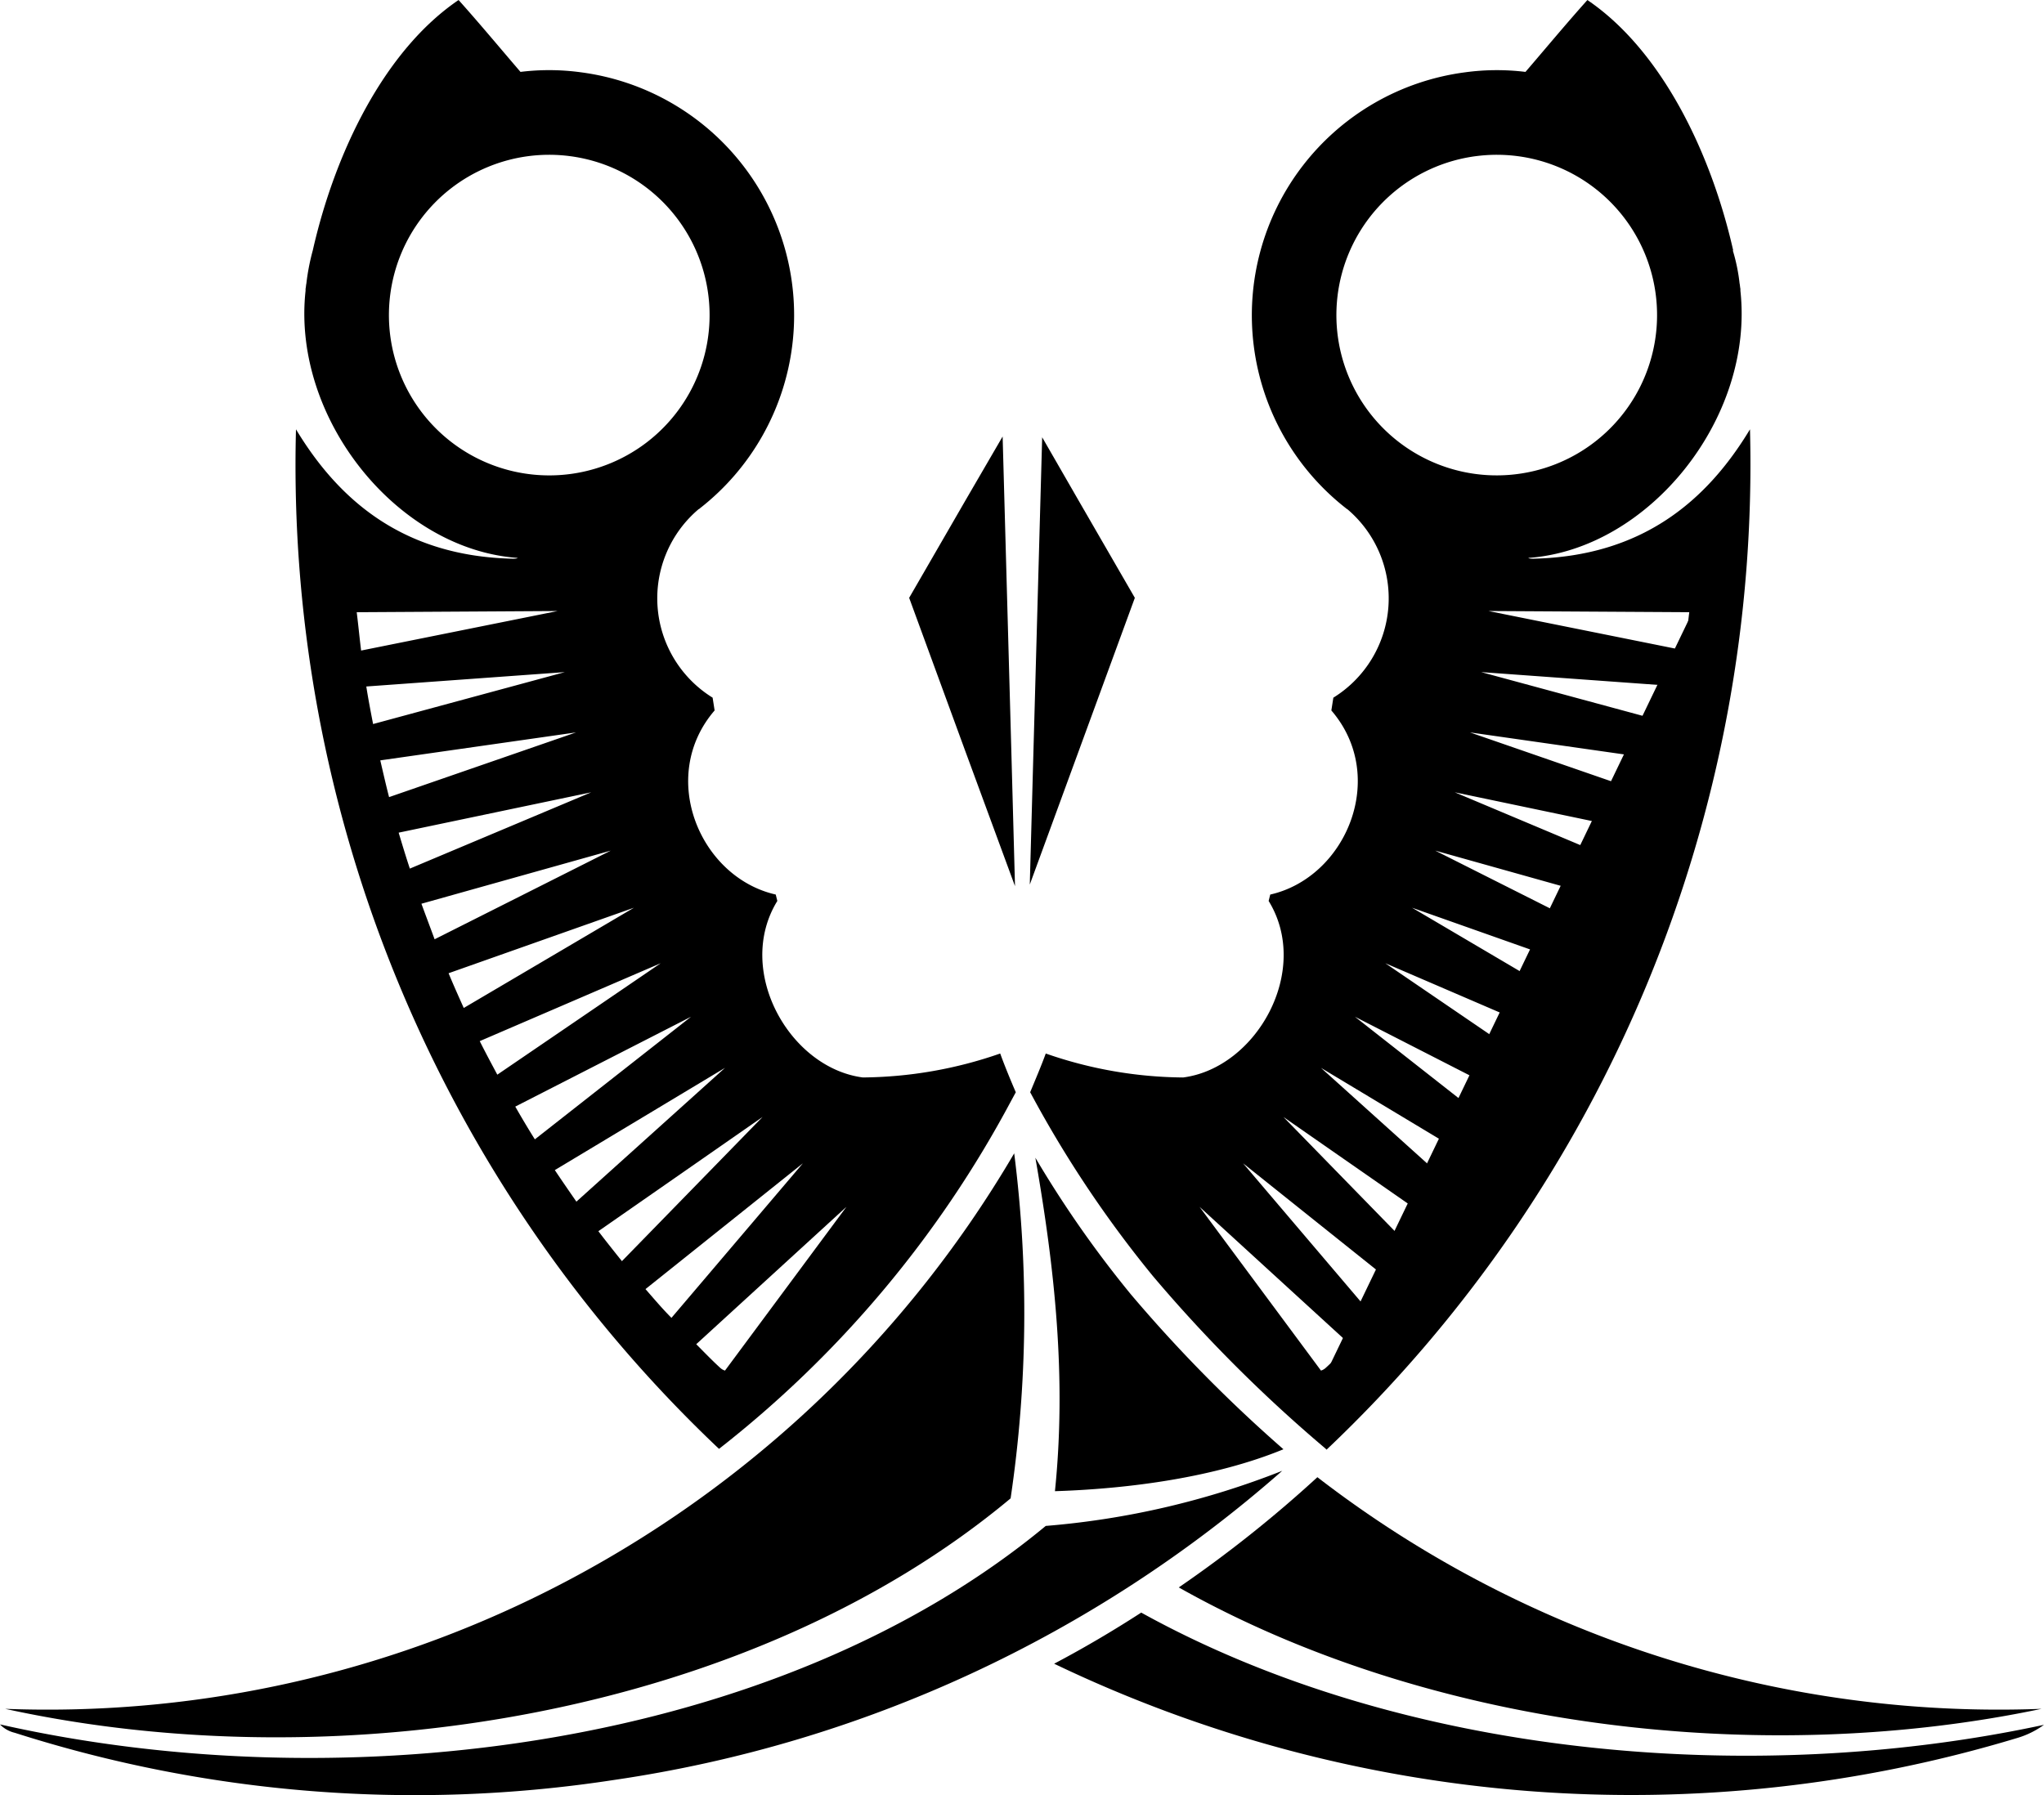 <svg id="Слой_1" data-name="Слой 1" xmlns="http://www.w3.org/2000/svg" viewBox="0 0 145.049 127.417">
  <defs>
    <style>
      .cls-1 {
        fill-rule: evenodd;
      }
    </style>
  </defs>
  <title>CSGO</title>
  <path class="cls-1" d="M457.398,328.847a79.265,79.265,0,0,1-14.003-8.646,88.837,88.837,0,0,1-9.836,7.824c17.858,10.063,41.414,12.784,61.228,8.617A79.083,79.083,0,0,1,457.398,328.847ZM424.715,333.44a94.663,94.663,0,0,0,68.343,5.272,6.256,6.256,0,0,0,1.899-.935c-20.693,4.45-45.524,2.296-64.063-7.965C428.882,331.115,426.813,332.334,424.715,333.44Z" transform="translate(-349.909 -215.348)"/>
  <path class="cls-1" d="M473.357,235.474c.028.113.028.255.057.369v.142c.992,9.071-6.52,18.369-15.052,18.964.057.057.255.057.34.057,7.739-.17,12.331-4.11,15.392-9.184a96.33,96.33,0,0,1-30.047,72.425l-.085-.085a103.429,103.429,0,0,1-12.246-12.246,80.534,80.534,0,0,1-8.334-12.359l-.369-.68c.34-.822.822-1.956,1.106-2.75a30.151,30.151,0,0,0,9.751,1.701c5.216-.68,9.099-7.597,6.066-12.529l.113-.454c5.386-1.219,8.391-8.362,4.337-13.068l.142-.907a8.291,8.291,0,0,0,.992-13.38l-.057-.028h0l-.028-.028a17.391,17.391,0,0,1,8.447-30.954,16.658,16.658,0,0,1,4.28-.028h0c1.389-1.616,2.92-3.458,4.394-5.102,5.301,3.6,8.787,10.885,10.346,17.773h-.028A12.825,12.825,0,0,1,473.357,235.474Zm-29.395,76.989c.595-.539,1.162-1.134,1.729-1.701l-10.658-9.751,8.617,11.622A.851.851,0,0,0,443.962,312.463Zm3.487-3.572c.624-.652,1.247-1.361,1.843-2.041l-11.169-8.929Zm3.515-4.025c.567-.709,1.134-1.417,1.672-2.126l-11.65-8.107Zm3.231-4.224c.51-.737,1.02-1.474,1.531-2.239l-12.076-7.257Zm2.948-4.422c.482-.765.935-1.531,1.389-2.324l-12.472-6.378Zm2.665-4.592c.425-.794.85-1.587,1.247-2.381l-12.841-5.528Zm2.381-4.734c.369-.822.737-1.644,1.077-2.466l-13.153-4.649Zm2.069-4.876c.312-.85.624-1.672.935-2.523l-13.436-3.77Zm1.757-5.017c.283-.85.539-1.701.794-2.551l-13.663-2.863Zm1.474-5.074c.227-.879.425-1.757.624-2.608l-13.89-1.984Zm1.134-5.187c.17-.879.34-1.757.482-2.665l-14.088-1.02Zm.85-5.216c.113-.907.198-1.814.312-2.721l-14.258-.085Zm-14.825-35.093a11.378,11.378,0,1,0,12.756,9.808A11.37,11.37,0,0,0,454.649,226.432Z" transform="translate(-349.909 -215.348)"/>
  <path class="cls-1" d="M371.65,235.474c-.028.113-.028.255-.057.369v.142c-.992,9.071,6.52,18.369,15.052,18.964-.057.057-.255.057-.34.057-7.739-.17-12.331-4.11-15.392-9.184a96.139,96.139,0,0,0,30.019,72.368,77.708,77.708,0,0,0,20.693-24.633l.368-.68c-.368-.85-.822-1.956-1.106-2.75A30.273,30.273,0,0,1,411.137,291.827c-5.216-.68-9.099-7.597-6.066-12.529l-.113-.454c-5.386-1.219-8.391-8.362-4.337-13.068l-.142-.907a8.291,8.291,0,0,1-.992-13.38l.057-.028h0l.028-.028a17.391,17.391,0,0,0-8.447-30.954,16.658,16.658,0,0,0-4.28-.028h0c-1.389-1.616-2.92-3.458-4.394-5.102-5.301,3.6-8.787,10.885-10.346,17.773h0A15.698,15.698,0,0,0,371.65,235.474Zm29.395,76.989c-.595-.539-1.162-1.134-1.729-1.701l10.658-9.751-8.617,11.622A.851.851,0,0,1,401.046,312.463Zm-3.487-3.572c-.652-.652-1.247-1.361-1.843-2.041l11.169-8.929Zm-3.515-4.025c-.567-.709-1.134-1.417-1.672-2.126l11.65-8.107Zm-3.231-4.224c-.51-.737-1.02-1.474-1.531-2.239l12.076-7.257Zm-2.948-4.422c-.482-.765-.935-1.531-1.389-2.324l12.472-6.378ZM385.2,291.629c-.425-.794-.85-1.587-1.247-2.381l12.841-5.528Zm-2.381-4.734c-.369-.822-.737-1.644-1.077-2.466l13.153-4.649Zm-2.069-4.876c-.312-.85-.624-1.672-.935-2.523l13.436-3.77Zm-1.757-5.017c-.283-.85-.539-1.701-.794-2.551l13.663-2.863Zm-1.474-5.074c-.227-.879-.425-1.757-.624-2.608l13.89-1.984Zm-1.134-5.187c-.17-.879-.34-1.757-.482-2.665l14.088-1.02Zm-.85-5.216c-.113-.907-.198-1.814-.312-2.721l14.258-.085Zm14.825-35.093a11.378,11.378,0,1,1-12.756,9.808A11.37,11.37,0,0,1,390.359,226.432Z" transform="translate(-349.909 -215.348)"/>
  <path class="cls-1" d="M421.88,297.213a80.104,80.104,0,0,1-34.271,31.635,78.927,78.927,0,0,1-37.332,7.795c23.698,5.187,52.923.454,71.348-14.939A89.797,89.797,0,0,0,421.88,297.213Zm-71.972,40.535a2.131,2.131,0,0,0,1.049.595,93.231,93.231,0,0,0,42.548,3.345,91.822,91.822,0,0,0,47.395-21.94,58.483,58.483,0,0,1-16.781,3.912C405.099,339.421,374.428,343.276,349.909,337.748Zm91.077-19.531a102.383,102.383,0,0,1-10.828-10.998,77.046,77.046,0,0,1-6.775-9.694c1.389,7.937,2.211,15.647,1.389,23.669C430.101,321.024,436.167,320.202,440.986,318.218Z" transform="translate(-349.909 -215.348)"/>
  <polygon class="cls-1" points="73.956 31.039 76.535 35.518 80.532 42.435 76.535 53.348 73.077 62.787 73.332 53.49 73.956 31.039"/>
  <polygon class="cls-1" points="72.028 62.901 68.513 53.348 64.517 42.435 68.513 35.518 71.15 30.983 71.773 53.49 72.028 62.901"/>
  <path d="M471.288,256.139A87.074,87.074,0,0,1,442.8,315.326" transform="translate(-349.909 -215.348)"/>
</svg>
